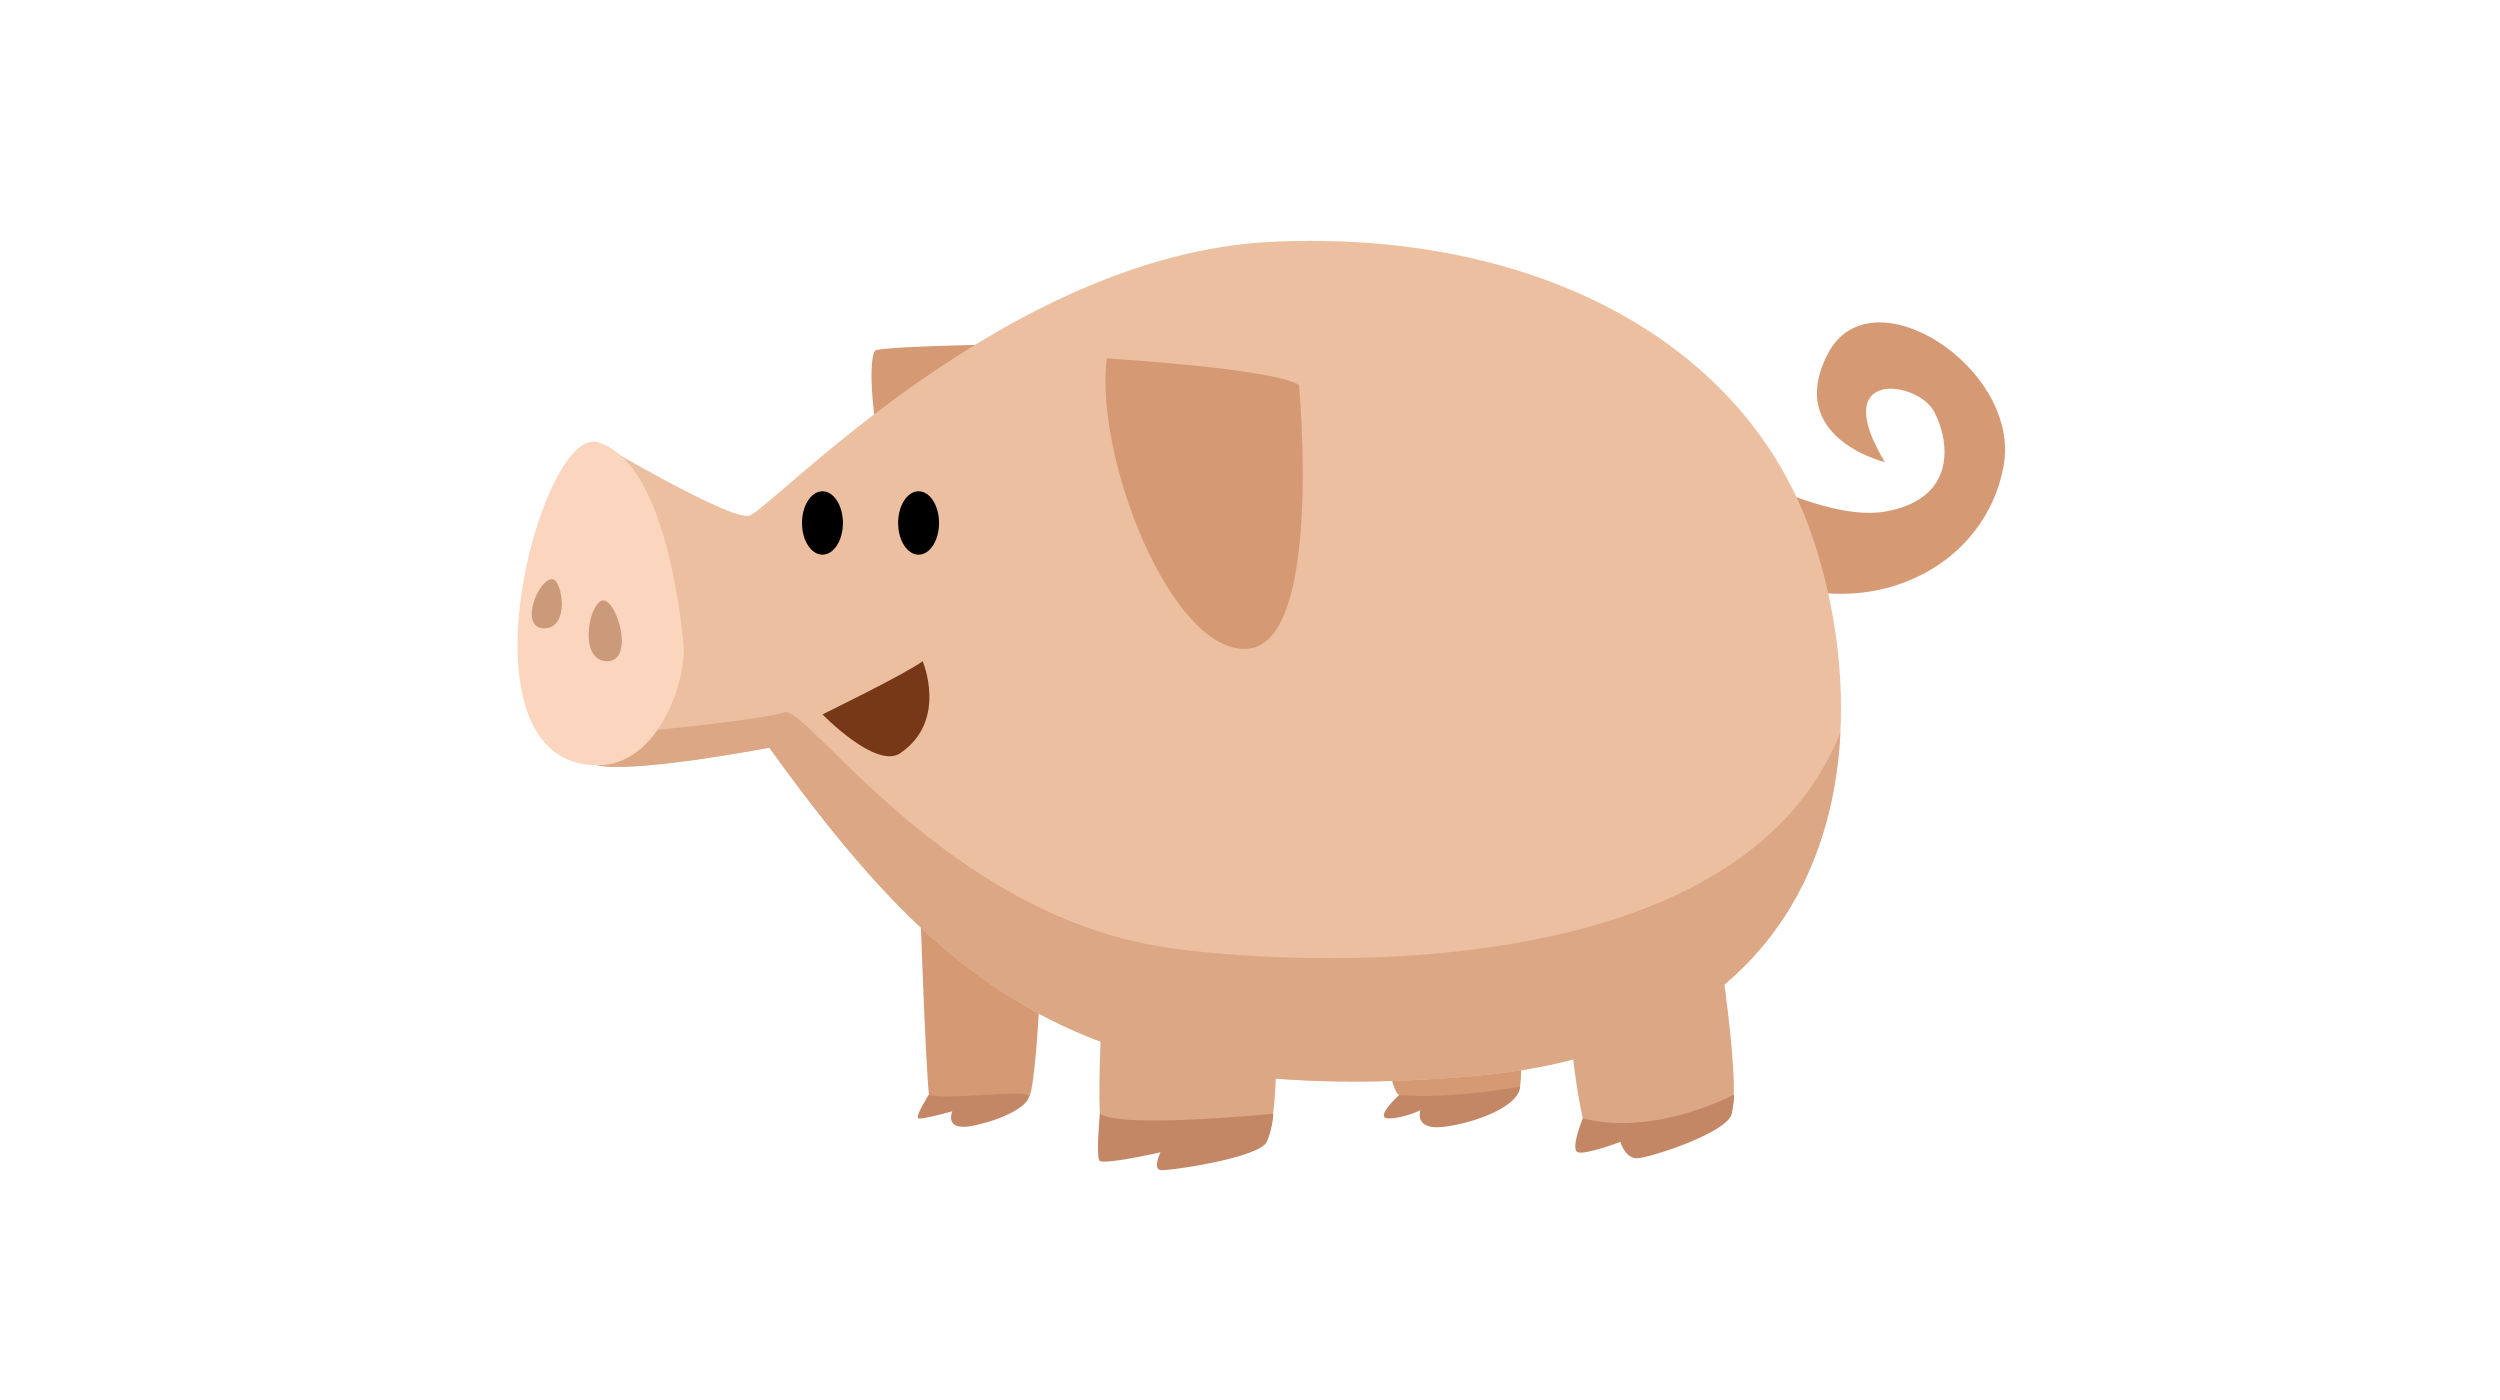 <svg version="1.1" id="Layer_4" xmlns="http://www.w3.org/2000/svg" xmlns:xlink="http://www.w3.org/1999/xlink" x="0px" y="0px"
	 viewBox="0 0 768 430" enable-background="new 0 0 768 430" xml:space="preserve">
<path fill="#D59A74" d="M515.174,133.918c2.569,1.922,41.875,27.013,63.867,23.247c21.985-3.772,20.101-21.361,15.076-30.785
	c-5.027-9.425-32.67-13.436-15.076,15.584c0,0-30.785-7.418-17.594-33.176c13.194-25.758,59.683,4.398,54.029,34.555
	c-5.653,30.153-38.321,46.49-69.108,35.808C515.586,168.472,515.174,133.918,515.174,133.918"/>
<path fill="#D59A74" d="M311.715,105.688c0,0-38.766,0.628-42.629,1.886c-3.861,1.255-0.72,59.052,25.666,62.824
	C321.138,174.165,311.715,105.688,311.715,105.688"/>
<path fill="#D59A74" d="M282.188,264.736c0,0,2.259,68.477,3.328,72.25c1.068,3.766,28.083,3.139,30.595,0
	c2.514-3.141,4.4-52.775,4.4-52.775L282.188,264.736z"/>
<path fill="#C38766" d="M285.379,336.221c0,0-4.525,7.016-3.19,7.354c1.335,0.338,10.365-2.189,10.365-2.189s-2.89,6.5,6.867,4.332
	c9.755-2.164,15.841-5.871,16.693-8.73C316.961,334.125,290.492,338.283,285.379,336.221"/>
<path fill="#D59A74" d="M423.541,309.695c0,0,3.141,25.402,6.282,26.664c3.145,1.252,32.044,0.627,35.811,0
	c3.77-0.633,0-30.16,0-30.16L423.541,309.695z"/>
<path fill="#C38766" d="M429.823,336.359c0,0-7.922,7.242-3.225,7.215c4.694-0.021,9.755-2.521,9.755-2.521
	s-2.167,6.275,7.227,5.105c9.393-1.162,23.022-6.143,23.365-12.322C460.199,334.881,443.955,337.629,429.823,336.359"/>
<path fill="#ECBFA1" d="M183.555,135.843c0,0,40.205,23.873,46.49,22.618c6.281-1.258,79.157-80.415,160.827-84.186
	c81.673-3.769,145.752,31.411,165.856,90.465c20.104,59.057,13.821,155.806-104.288,165.857
	c-118.107,10.053-162.087-25.92-216.114-100.913c0,0-41.466,7.934-52.771,5.42C172.246,232.592,165.964,149.664,183.555,135.843"/>
<g>
	<defs>
		<path id="SVGID_1_" d="M390.875,74.277c-81.673,3.769-154.549,82.925-160.83,84.181c-6.282,1.258-46.49-22.615-46.49-22.615
			c-17.594,13.825-11.309,96.749,0,99.261c11.309,2.514,52.771-5.42,52.771-5.42c54.03,74.993,98.003,110.962,216.114,100.913
			c118.105-10.051,124.392-106.803,104.29-165.855c-19.126-56.17-78.023-90.743-154.016-90.74
			C398.818,74.003,394.861,74.093,390.875,74.277"/>
	</defs>
	<clipPath id="SVGID_2_">
		<use xlink:href="#SVGID_1_"  overflow="visible"/>
	</clipPath>
	<path clip-path="url(#SVGID_2_)" fill="#DCA784" d="M202.001,224.214c0,0,32.123-3.155,39.011-5.384
		c6.883-2.229,49.528,61.986,116.962,72.189c36.431,5.514,176.396,14.129,207.587-66.594c31.19-80.724,8.519,5.541,5.174,22.25
		c-3.338,16.709-30.075,127.539-133.672,118.914c-103.595-8.635-201.625-96.633-204.965-105.547
		c-1.355-3.611-42.836-18.402-48.544-24.938C175.18,225.514,202.001,224.214,202.001,224.214"/>
</g>
<path fill="#773818" d="M252.661,219.461c0,0,25.759-12.565,30.783-16.332c0,0,7.812,18.297-6.91,28.27
	C269.115,236.426,252.661,219.461,252.661,219.461"/>
<path d="M288.471,160.659c0,5.378-2.812,9.737-6.283,9.737c-3.47,0-6.284-4.359-6.284-9.737c0-5.377,2.814-9.736,6.284-9.736
	C285.659,150.923,288.471,155.281,288.471,160.659"/>
<path d="M258.944,160.659c0,5.378-2.816,9.737-6.283,9.737c-3.469,0-6.285-4.359-6.285-9.737c0-5.377,2.815-9.736,6.285-9.736
	C256.128,150.923,258.944,155.281,258.944,160.659"/>
<path fill="#D59A74" d="M339.987,110.085c0,0,51.513,3.142,59.053,8.168c0,0,7.54,79.158-15.704,81.041
	C360.091,201.181,336.218,140.87,339.987,110.085"/>
<path fill="#FBD5BD" d="M209.94,197.411c-2.211-21.394-8.795-56.542-26.386-61.568c-17.59-5.025-45.11,99.142,0,99.265
	C202.4,235.154,211.122,208.854,209.94,197.411"/>
<path fill="#CB9A7A" d="M185.923,184.573c4.408,1.765,8.819,19.404,0,18.521C177.101,202.212,181.512,182.809,185.923,184.573"/>
<path fill="#CB9A7A" d="M169.732,177.943c3.022,0.216,5.42,15.061-2.513,15.079C159.286,193.037,165.334,177.628,169.732,177.943"/>
<path fill="#DCA784" d="M339.591,293.84c0,0-4.166,54.654,0,57.799c4.164,3.139,43.743,3.139,48.77,0
	c5.026-3.145,3.767-49.006,3.767-49.006L339.591,293.84z"/>
<path fill="#C38766" d="M337.871,342.121c0,0-1.19,12.982-0.131,14.426c1.063,1.443,18.767-2.551,18.767-2.551s-2.527,5.08,0,5.443
	c2.528,0.361,30.54-3.789,32.581-8.646c2.048-4.859,2.048-8.672,2.048-8.672S344.167,346.842,337.871,342.121"/>
<path fill="#DCA784" d="M481.339,308.289c0,0,3.769,40.836,7.54,41.463c3.77,0.629,38.949-2.514,42.719-7.539
	c3.772-5.027-3.77-53.4-3.77-53.4L481.339,308.289z"/>
<path fill="#C38766" d="M486.235,343.537c0,0-3.996,9.707-1.469,10.459c2.528,0.746,13.01-3.203,13.01-3.203
	s1.439,5.031,5.055,5.031c3.614,0,28.147-7.887,29.176-13.789c1.03-5.906,0.621-5.725,0.621-5.725S508.298,349.311,486.235,343.537"
	/>
</svg>
